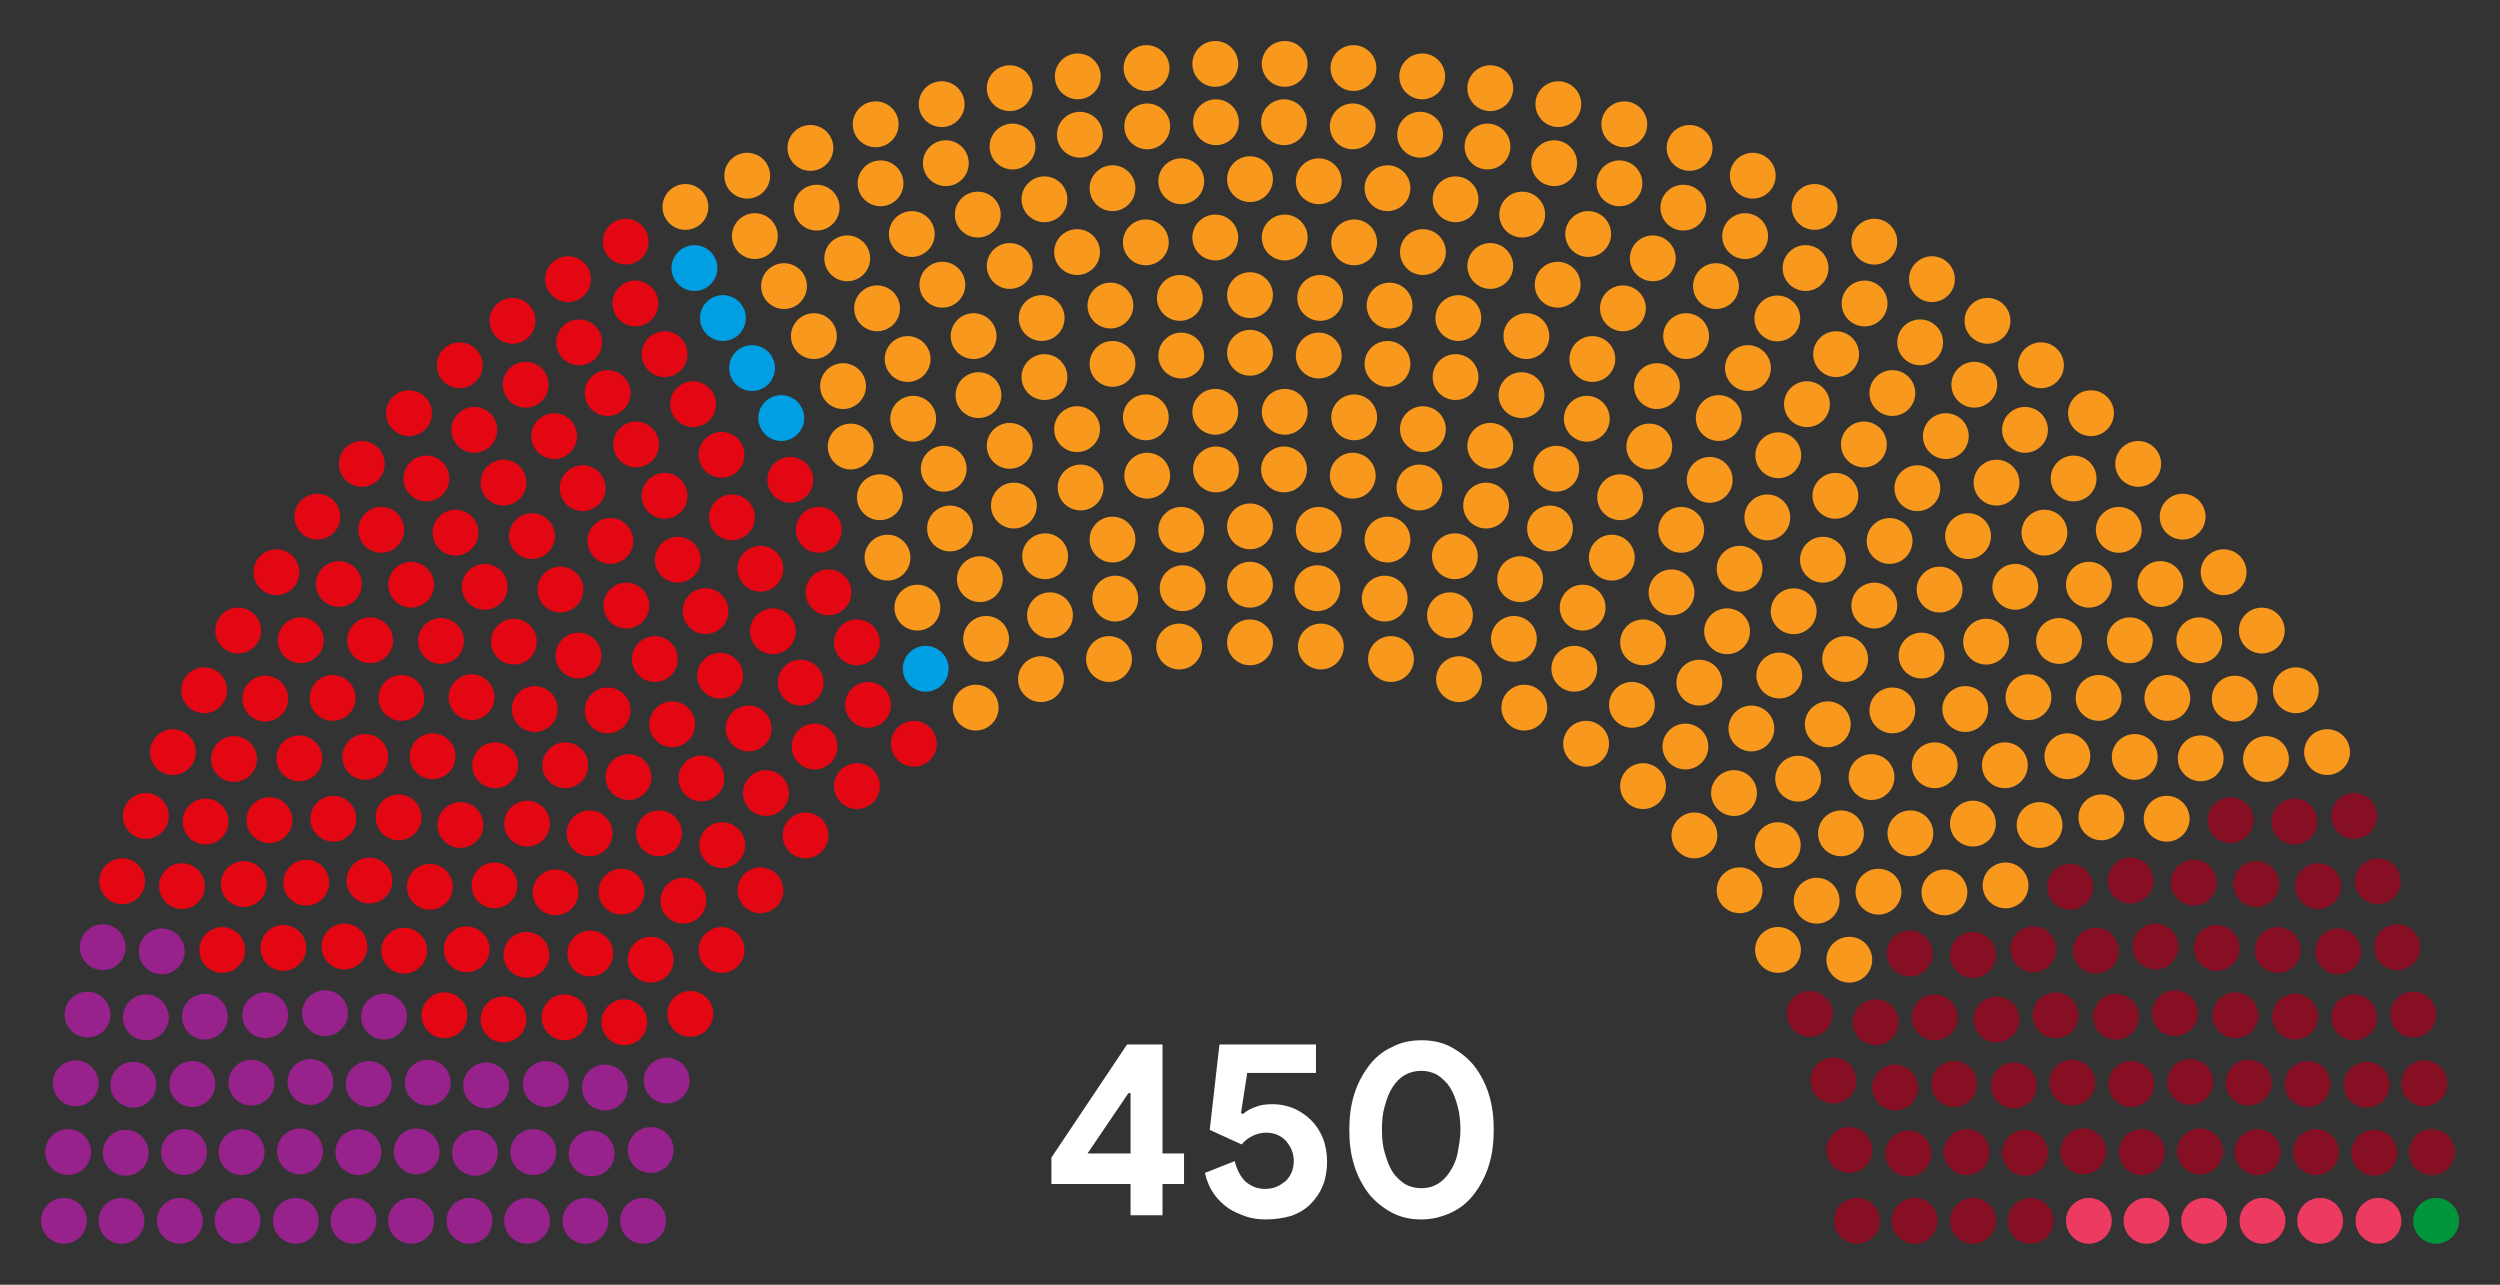 <?xml version="1.0" encoding="utf-8"?>
<!-- Generator: Adobe Illustrator 26.5.0, SVG Export Plug-In . SVG Version: 6.00 Build 0)  -->
<svg version="1.1" id="katman_1" xmlns:svg="http://www.w3.org/2000/svg"
	 xmlns="http://www.w3.org/2000/svg" xmlns:xlink="http://www.w3.org/1999/xlink" x="0px" y="0px" viewBox="0 0 360 185"
	 style="enable-background:new 0 0 360 185;" xml:space="preserve">
<rect x="0" y="0" width="360" height="185" fill="#333333" stroke="none"/>
<style type="text/css">
	.st0{enable-background:new    ;}
	.st1{fill:#FFFFFF;}
	.st2{fill:#97228B;}
	.st3{fill:#E30613;}
	.st4{fill:#009FE3;}
	.st5{fill:#F8991D;}
	.st6{fill:#870F23;}
	.st7{fill:#ED3A61;}
	.st8{fill:#00953B;}
</style>
<g class="st0">
	<path class="st1" d="M162.8,175v-4.5h-11.4v-3.8l10.9-16.3h5.1v15.7h3.1v4.4h-3.1v4.5H162.8z M162.8,157.4h-0.3l-5.9,8.7h6.2V157.4
		z"/>
	<path class="st1" d="M182.3,175.6c-0.9,0-1.9-0.1-2.8-0.4c-0.9-0.3-1.8-0.7-2.6-1.2c-0.8-0.6-1.5-1.2-2.1-2.1c-0.6-0.8-1-1.8-1.3-3
		l4.3-1.7c0.3,1.2,0.8,2.2,1.5,2.9c0.8,0.7,1.7,1.1,2.9,1.1c0.6,0,1.1-0.1,1.6-0.3c0.5-0.2,0.9-0.5,1.3-0.8c0.4-0.4,0.7-0.8,0.9-1.3
		c0.2-0.5,0.3-1,0.3-1.6c0-0.6-0.1-1.1-0.3-1.6c-0.2-0.5-0.5-0.9-0.8-1.3c-0.4-0.4-0.8-0.7-1.3-0.9c-0.5-0.2-1-0.3-1.6-0.3
		c-0.7,0-1.4,0.2-2,0.5c-0.6,0.3-1.1,0.7-1.5,1.2l-4.6-2.1l1.4-12.3h13.9v4.1h-9.9l-0.9,5.8l0.3,0.1c0.5-0.4,1.1-0.8,1.8-1
		c0.7-0.3,1.5-0.4,2.5-0.4c1,0,2,0.2,3,0.6c0.9,0.4,1.8,1,2.5,1.7c0.7,0.7,1.3,1.6,1.7,2.6c0.4,1,0.6,2.2,0.6,3.4
		c0,1.2-0.2,2.4-0.6,3.4s-1,1.9-1.8,2.7s-1.7,1.3-2.8,1.7C184.8,175.4,183.6,175.6,182.3,175.6z"/>
	<path class="st1" d="M204.7,175.6c-1.6,0-3-0.3-4.3-1c-1.3-0.7-2.4-1.6-3.3-2.7c-0.9-1.2-1.6-2.5-2.1-4.1c-0.5-1.6-0.7-3.3-0.7-5.1
		c0-1.8,0.2-3.5,0.7-5.1c0.5-1.6,1.2-2.9,2.1-4.1c0.9-1.2,2-2.1,3.3-2.7c1.3-0.7,2.7-1,4.3-1s3,0.3,4.3,1c1.3,0.7,2.4,1.6,3.3,2.7
		c0.9,1.2,1.6,2.5,2.1,4.1c0.5,1.6,0.7,3.3,0.7,5.1c0,1.8-0.2,3.5-0.7,5.1s-1.2,2.9-2.1,4.1c-0.9,1.2-2,2.1-3.3,2.7
		C207.7,175.2,206.3,175.6,204.7,175.6z M204.7,171.1c0.9,0,1.6-0.2,2.3-0.6c0.7-0.4,1.3-1,1.8-1.8c0.5-0.8,0.9-1.6,1.1-2.7
		s0.4-2.1,0.4-3.3c0-1.2-0.1-2.3-0.4-3.4s-0.6-1.9-1.1-2.7c-0.5-0.8-1.1-1.3-1.8-1.8c-0.7-0.4-1.5-0.6-2.3-0.6
		c-0.9,0-1.7,0.2-2.4,0.6c-0.7,0.4-1.3,1-1.8,1.8c-0.5,0.8-0.8,1.6-1.1,2.7c-0.3,1-0.4,2.1-0.4,3.4c0,1.2,0.1,2.3,0.4,3.3
		c0.3,1,0.6,1.9,1.1,2.7c0.5,0.8,1.1,1.3,1.8,1.8C203,170.9,203.8,171.1,204.7,171.1z"/>
</g>
<g id="_x30_-HDP">
	<circle class="st2" cx="9.2" cy="175.8" r="3.3"/>
	<circle class="st2" cx="17.5" cy="175.8" r="3.3"/>
	<circle class="st2" cx="25.9" cy="175.8" r="3.3"/>
	<circle class="st2" cx="34.2" cy="175.8" r="3.3"/>
	<circle class="st2" cx="42.6" cy="175.8" r="3.3"/>
	<circle class="st2" cx="50.9" cy="175.8" r="3.3"/>
	<circle class="st2" cx="59.2" cy="175.8" r="3.3"/>
	<circle class="st2" cx="67.6" cy="175.8" r="3.3"/>
	<circle class="st2" cx="75.9" cy="175.8" r="3.3"/>
	<circle class="st2" cx="84.3" cy="175.8" r="3.3"/>
	<circle class="st2" cx="92.6" cy="175.8" r="3.3"/>
	<circle class="st2" cx="9.8" cy="165.9" r="3.3"/>
	<circle class="st2" cx="18.1" cy="166" r="3.3"/>
	<circle class="st2" cx="26.5" cy="165.9" r="3.3"/>
	<circle class="st2" cx="34.8" cy="165.9" r="3.3"/>
	<circle class="st2" cx="43.2" cy="165.8" r="3.3"/>
	<circle class="st2" cx="51.6" cy="165.9" r="3.3"/>
	<circle class="st2" cx="60" cy="165.8" r="3.3"/>
	<circle class="st2" cx="68.4" cy="166" r="3.3"/>
	<circle class="st2" cx="76.8" cy="165.9" r="3.3"/>
	<circle class="st2" cx="10.9" cy="156" r="3.3"/>
	<circle class="st2" cx="85.2" cy="166.1" r="3.3"/>
	<circle class="st2" cx="19.2" cy="156.2" r="3.3"/>
	<circle class="st2" cx="27.7" cy="156.1" r="3.3"/>
	<circle class="st2" cx="93.7" cy="165.6" r="3.3"/>
	<circle class="st2" cx="36.2" cy="155.9" r="3.3"/>
	<circle class="st2" cx="44.7" cy="155.8" r="3.3"/>
	<circle class="st2" cx="53.1" cy="156.1" r="3.3"/>
	<circle class="st2" cx="12.6" cy="146.1" r="3.3"/>
	<circle class="st2" cx="61.6" cy="155.9" r="3.3"/>
	<circle class="st2" cx="21" cy="146.5" r="3.3"/>
	<circle class="st2" cx="70" cy="156.3" r="3.3"/>
	<circle class="st2" cx="29.5" cy="146.4" r="3.3"/>
	<circle class="st2" cx="78.6" cy="156.1" r="3.3"/>
	<circle class="st2" cx="38.2" cy="146.2" r="3.3"/>
	<circle class="st2" cx="87.1" cy="156.6" r="3.3"/>
	<circle class="st2" cx="46.8" cy="145.9" r="3.3"/>
	<circle class="st2" cx="14.8" cy="136.4" r="3.3"/>
	<circle class="st2" cx="55.3" cy="146.4" r="3.3"/>
	<circle class="st2" cx="23.3" cy="137" r="3.3"/>
	<circle class="st2" cx="96" cy="155.6" r="3.3"/>
</g>
<g id="_x31_-CHP">
	<circle class="st3" cx="64" cy="146.2" r="3.3"/>
	<circle class="st3" cx="32" cy="136.8" r="3.3"/>
	<circle class="st3" cx="72.5" cy="146.8" r="3.3"/>
	<circle class="st3" cx="40.8" cy="136.5" r="3.3"/>
	<circle class="st3" cx="17.6" cy="126.9" r="3.3"/>
	<circle class="st3" cx="49.6" cy="136.3" r="3.3"/>
	<circle class="st3" cx="81.3" cy="146.5" r="3.3"/>
	<circle class="st3" cx="26.2" cy="127.6" r="3.3"/>
	<circle class="st3" cx="58.2" cy="136.9" r="3.3"/>
	<circle class="st3" cx="35.1" cy="127.3" r="3.3"/>
	<circle class="st3" cx="89.9" cy="147.2" r="3.3"/>
	<circle class="st3" cx="67.2" cy="136.7" r="3.3"/>
	<circle class="st3" cx="44.1" cy="127.1" r="3.3"/>
	<circle class="st3" cx="21" cy="117.5" r="3.3"/>
	<circle class="st3" cx="75.8" cy="137.5" r="3.3"/>
	<circle class="st3" cx="29.6" cy="118.3" r="3.3"/>
	<circle class="st3" cx="53.2" cy="126.8" r="3.3"/>
	<circle class="st3" cx="99.4" cy="146" r="3.3"/>
	<circle class="st3" cx="38.8" cy="118.1" r="3.3"/>
	<circle class="st3" cx="61.9" cy="127.7" r="3.3"/>
	<circle class="st3" cx="85" cy="137.3" r="3.3"/>
	<circle class="st3" cx="24.9" cy="108.3" r="3.3"/>
	<circle class="st3" cx="48" cy="117.9" r="3.3"/>
	<circle class="st3" cx="71.2" cy="127.5" r="3.3"/>
	<circle class="st3" cx="33.7" cy="109.3" r="3.3"/>
	<circle class="st3" cx="93.7" cy="138.2" r="3.3"/>
	<circle class="st3" cx="57.4" cy="117.7" r="3.3"/>
	<circle class="st3" cx="80" cy="128.5" r="3.3"/>
	<circle class="st3" cx="43.1" cy="109.2" r="3.3"/>
	<circle class="st3" cx="29.4" cy="99.4" r="3.3"/>
	<circle class="st3" cx="66.3" cy="118.8" r="3.3"/>
	<circle class="st3" cx="52.6" cy="109" r="3.3"/>
	<circle class="st3" cx="38.2" cy="100.6" r="3.3"/>
	<circle class="st3" cx="103.9" cy="136.8" r="3.3"/>
	<circle class="st3" cx="89.5" cy="128.4" r="3.3"/>
	<circle class="st3" cx="75.9" cy="118.6" r="3.3"/>
	<circle class="st3" cx="47.9" cy="100.5" r="3.3"/>
	<circle class="st3" cx="62.3" cy="108.9" r="3.3"/>
	<circle class="st3" cx="34.3" cy="90.8" r="3.3"/>
	<circle class="st3" cx="98.4" cy="129.7" r="3.3"/>
	<circle class="st3" cx="84.9" cy="120" r="3.3"/>
	<circle class="st3" cx="71.3" cy="110.2" r="3.3"/>
	<circle class="st3" cx="43.3" cy="92.2" r="3.3"/>
	<circle class="st3" cx="57.8" cy="100.5" r="3.3"/>
	<circle class="st3" cx="53.3" cy="92.2" r="3.3"/>
	<circle class="st3" cx="39.8" cy="82.4" r="3.3"/>
	<circle class="st3" cx="94.9" cy="120" r="3.3"/>
	<circle class="st3" cx="81.4" cy="110.2" r="3.3"/>
	<circle class="st3" cx="67.9" cy="100.4" r="3.3"/>
	<circle class="st3" cx="48.8" cy="84.1" r="3.3"/>
	<circle class="st3" cx="109.5" cy="128.2" r="3.3"/>
	<circle class="st3" cx="63.5" cy="92.3" r="3.3"/>
	<circle class="st3" cx="77" cy="102.1" r="3.3"/>
	<circle class="st3" cx="90.5" cy="111.9" r="3.3"/>
	<circle class="st3" cx="104" cy="121.7" r="3.3"/>
	<circle class="st3" cx="45.7" cy="74.4" r="3.3"/>
	<circle class="st3" cx="59.2" cy="84.2" r="3.3"/>
	<circle class="st3" cx="74" cy="92.4" r="3.3"/>
	<circle class="st3" cx="54.9" cy="76.3" r="3.3"/>
	<circle class="st3" cx="87.5" cy="102.3" r="3.3"/>
	<circle class="st3" cx="101" cy="112.1" r="3.3"/>
	<circle class="st3" cx="69.8" cy="84.5" r="3.3"/>
	<circle class="st3" cx="83.3" cy="94.4" r="3.3"/>
	<circle class="st3" cx="52.1" cy="66.8" r="3.3"/>
	<circle class="st3" cx="65.6" cy="76.7" r="3.3"/>
	<circle class="st3" cx="96.8" cy="104.3" r="3.3"/>
	<circle class="st3" cx="116" cy="120.3" r="3.3"/>
	<circle class="st3" cx="61.4" cy="68.9" r="3.3"/>
	<circle class="st3" cx="110.3" cy="114.2" r="3.3"/>
	<circle class="st3" cx="80.7" cy="84.9" r="3.3"/>
	<circle class="st3" cx="94.3" cy="94.9" r="3.3"/>
	<circle class="st3" cx="76.6" cy="77.2" r="3.3"/>
	<circle class="st3" cx="58.9" cy="59.5" r="3.3"/>
	<circle class="st3" cx="72.5" cy="69.5" r="3.3"/>
	<circle class="st3" cx="90.2" cy="87.2" r="3.3"/>
	<circle class="st3" cx="107.8" cy="104.9" r="3.3"/>
	<circle class="st3" cx="68.3" cy="61.9" r="3.3"/>
	<circle class="st3" cx="103.7" cy="97.3" r="3.3"/>
	<circle class="st3" cx="87.9" cy="77.9" r="3.3"/>
	<circle class="st3" cx="66.2" cy="52.6" r="3.3"/>
	<circle class="st3" cx="83.9" cy="70.3" r="3.3"/>
	<circle class="st3" cx="117.3" cy="107.5" r="3.3"/>
	<circle class="st3" cx="79.8" cy="62.8" r="3.3"/>
	<circle class="st3" cx="101.6" cy="88" r="3.3"/>
	<circle class="st3" cx="123.4" cy="113.2" r="3.3"/>
	<circle class="st3" cx="75.7" cy="55.4" r="3.3"/>
	<circle class="st3" cx="97.6" cy="80.6" r="3.3"/>
	<circle class="st3" cx="73.8" cy="46.2" r="3.3"/>
	<circle class="st3" cx="115.3" cy="98.3" r="3.3"/>
	<circle class="st3" cx="95.7" cy="71.4" r="3.3"/>
	<circle class="st3" cx="111.3" cy="90.9" r="3.3"/>
	<circle class="st3" cx="91.6" cy="64" r="3.3"/>
	<circle class="st3" cx="87.5" cy="56.6" r="3.3"/>
	<circle class="st3" cx="83.4" cy="49.3" r="3.3"/>
	<circle class="st3" cx="109.5" cy="81.9" r="3.3"/>
	<circle class="st3" cx="105.4" cy="74.5" r="3.3"/>
	<circle class="st3" cx="81.8" cy="40.2" r="3.3"/>
	<circle class="st3" cx="125" cy="101.5" r="3.3"/>
	<circle class="st3" cx="103.9" cy="65.5" r="3.3"/>
	<circle class="st3" cx="131.6" cy="107.1" r="3.3"/>
	<circle class="st3" cx="99.8" cy="58.2" r="3.3"/>
	<circle class="st3" cx="95.7" cy="51" r="3.3"/>
	<circle class="st3" cx="91.5" cy="43.7" r="3.3"/>
	<circle class="st3" cx="123.4" cy="92.5" r="3.3"/>
	<circle class="st3" cx="119.3" cy="85.3" r="3.3"/>
	<circle class="st3" cx="90.1" cy="34.8" r="3.3"/>
	<circle class="st3" cx="117.9" cy="76.3" r="3.3"/>
	<circle class="st3" cx="113.8" cy="69.1" r="3.3"/>
</g>
<g id="_x32_-DP">
	<circle class="st4" cx="100" cy="38.6" r="3.3"/>
	<circle class="st4" cx="104.1" cy="45.8" r="3.3"/>
	<circle class="st4" cx="108.3" cy="53" r="3.3"/>
	<circle class="st4" cx="112.5" cy="60.2" r="3.3"/>
	<circle class="st4" cx="133.3" cy="96.3" r="3.3"/>
</g>
<g id="_x33_-AK-PART-">
	<circle class="st5" cx="98.7" cy="29.8" r="3.3"/>
	<circle class="st5" cx="127.8" cy="80.3" r="3.3"/>
	<circle class="st5" cx="132.1" cy="87.5" r="3.3"/>
	<circle class="st5" cx="140.5" cy="101.9" r="3.3"/>
	<circle class="st5" cx="122.5" cy="64.3" r="3.3"/>
	<circle class="st5" cx="126.7" cy="71.6" r="3.3"/>
	<circle class="st5" cx="108.7" cy="34" r="3.3"/>
	<circle class="st5" cx="112.9" cy="41.2" r="3.3"/>
	<circle class="st5" cx="117.2" cy="48.4" r="3.3"/>
	<circle class="st5" cx="121.4" cy="55.6" r="3.3"/>
	<circle class="st5" cx="107.6" cy="25.3" r="3.3"/>
	<circle class="st5" cx="142" cy="92" r="3.3"/>
	<circle class="st5" cx="136.8" cy="76.1" r="3.3"/>
	<circle class="st5" cx="117.6" cy="29.9" r="3.3"/>
	<circle class="st5" cx="122" cy="37.2" r="3.3"/>
	<circle class="st5" cx="131.5" cy="60.3" r="3.3"/>
	<circle class="st5" cx="141.1" cy="83.4" r="3.3"/>
	<circle class="st5" cx="116.7" cy="21.3" r="3.3"/>
	<circle class="st5" cx="126.3" cy="44.4" r="3.3"/>
	<circle class="st5" cx="135.9" cy="67.5" r="3.3"/>
	<circle class="st5" cx="130.7" cy="51.7" r="3.3"/>
	<circle class="st5" cx="149.9" cy="97.8" r="3.3"/>
	<circle class="st5" cx="126.8" cy="26.4" r="3.3"/>
	<circle class="st5" cx="131.3" cy="33.7" r="3.3"/>
	<circle class="st5" cx="126.1" cy="17.9" r="3.3"/>
	<circle class="st5" cx="135.7" cy="41" r="3.3"/>
	<circle class="st5" cx="140.9" cy="56.9" r="3.3"/>
	<circle class="st5" cx="146" cy="72.8" r="3.3"/>
	<circle class="st5" cx="151.2" cy="88.6" r="3.3"/>
	<circle class="st5" cx="140.2" cy="48.4" r="3.3"/>
	<circle class="st5" cx="145.4" cy="64.2" r="3.3"/>
	<circle class="st5" cx="150.5" cy="80.1" r="3.3"/>
	<circle class="st5" cx="136.2" cy="23.5" r="3.3"/>
	<circle class="st5" cx="135.6" cy="15" r="3.3"/>
	<circle class="st5" cx="140.8" cy="30.9" r="3.3"/>
	<circle class="st5" cx="145.4" cy="38.3" r="3.3"/>
	<circle class="st5" cx="159.7" cy="94.9" r="3.3"/>
	<circle class="st5" cx="150.4" cy="54.3" r="3.3"/>
	<circle class="st5" cx="150" cy="45.8" r="3.3"/>
	<circle class="st5" cx="155.6" cy="70.2" r="3.3"/>
	<circle class="st5" cx="145.8" cy="21.1" r="3.3"/>
	<circle class="st5" cx="155.1" cy="61.8" r="3.3"/>
	<circle class="st5" cx="145.4" cy="12.7" r="3.3"/>
	<circle class="st5" cx="160.6" cy="86.2" r="3.3"/>
	<circle class="st5" cx="150.4" cy="28.7" r="3.3"/>
	<circle class="st5" cx="160.2" cy="77.7" r="3.3"/>
	<circle class="st5" cx="155.1" cy="36.3" r="3.3"/>
	<circle class="st5" cx="160.2" cy="52.4" r="3.3"/>
	<circle class="st5" cx="155.5" cy="19.4" r="3.3"/>
	<circle class="st5" cx="159.9" cy="44" r="3.3"/>
	<circle class="st5" cx="155.2" cy="11" r="3.3"/>
	<circle class="st5" cx="165.2" cy="68.5" r="3.3"/>
	<circle class="st5" cx="160.2" cy="27.1" r="3.3"/>
	<circle class="st5" cx="165" cy="60.1" r="3.3"/>
	<circle class="st5" cx="169.8" cy="93.1" r="3.3"/>
	<circle class="st5" cx="165" cy="34.9" r="3.3"/>
	<circle class="st5" cx="170.3" cy="84.7" r="3.3"/>
	<circle class="st5" cx="170.1" cy="76.3" r="3.3"/>
	<circle class="st5" cx="165.2" cy="18.2" r="3.3"/>
	<circle class="st5" cx="165.1" cy="9.8" r="3.3"/>
	<circle class="st5" cx="170.1" cy="51.2" r="3.3"/>
	<circle class="st5" cx="169.9" cy="42.9" r="3.3"/>
	<circle class="st5" cx="170.1" cy="26.1" r="3.3"/>
	<circle class="st5" cx="175.1" cy="67.6" r="3.3"/>
	<circle class="st5" cx="175" cy="59.3" r="3.3"/>
	<circle class="st5" cx="175" cy="34.2" r="3.3"/>
	<circle class="st5" cx="175.1" cy="17.6" r="3.3"/>
	<circle class="st5" cx="175" cy="9.2" r="3.3"/>
	<circle class="st5" cx="180" cy="92.5" r="3.3"/>
	<circle class="st5" cx="180" cy="84.2" r="3.3"/>
	<circle class="st5" cx="180" cy="75.8" r="3.3"/>
	<circle class="st5" cx="180" cy="50.8" r="3.3"/>
	<circle class="st5" cx="180" cy="42.5" r="3.3"/>
	<circle class="st5" cx="180" cy="25.8" r="3.3"/>
	<circle class="st5" cx="185" cy="9.2" r="3.3"/>
	<circle class="st5" cx="184.9" cy="17.6" r="3.3"/>
	<circle class="st5" cx="185" cy="34.2" r="3.3"/>
	<circle class="st5" cx="185" cy="59.3" r="3.3"/>
	<circle class="st5" cx="184.9" cy="67.6" r="3.3"/>
	<circle class="st5" cx="189.9" cy="26.1" r="3.3"/>
	<circle class="st5" cx="190.1" cy="42.9" r="3.3"/>
	<circle class="st5" cx="189.9" cy="51.2" r="3.3"/>
	<circle class="st5" cx="194.9" cy="9.8" r="3.3"/>
	<circle class="st5" cx="194.8" cy="18.2" r="3.3"/>
	<circle class="st5" cx="189.9" cy="76.3" r="3.3"/>
	<circle class="st5" cx="189.7" cy="84.7" r="3.3"/>
	<circle class="st5" cx="195" cy="34.9" r="3.3"/>
	<circle class="st5" cx="190.2" cy="93.1" r="3.3"/>
	<circle class="st5" cx="195" cy="60.1" r="3.3"/>
	<circle class="st5" cx="199.8" cy="27.1" r="3.3"/>
	<circle class="st5" cx="194.8" cy="68.5" r="3.3"/>
	<circle class="st5" cx="204.8" cy="11" r="3.3"/>
	<circle class="st5" cx="200.1" cy="44" r="3.3"/>
	<circle class="st5" cx="204.5" cy="19.4" r="3.3"/>
	<circle class="st5" cx="199.8" cy="52.4" r="3.3"/>
	<circle class="st5" cx="204.9" cy="36.3" r="3.3"/>
	<circle class="st5" cx="199.8" cy="77.7" r="3.3"/>
	<circle class="st5" cx="209.6" cy="28.7" r="3.3"/>
	<circle class="st5" cx="199.4" cy="86.2" r="3.3"/>
	<circle class="st5" cx="214.6" cy="12.7" r="3.3"/>
	<circle class="st5" cx="204.9" cy="61.8" r="3.3"/>
	<circle class="st5" cx="214.2" cy="21.1" r="3.3"/>
	<circle class="st5" cx="204.4" cy="70.2" r="3.3"/>
	<circle class="st5" cx="210" cy="45.8" r="3.3"/>
	<circle class="st5" cx="209.6" cy="54.3" r="3.3"/>
	<circle class="st5" cx="200.3" cy="94.9" r="3.3"/>
	<circle class="st5" cx="214.6" cy="38.3" r="3.3"/>
	<circle class="st5" cx="219.2" cy="30.9" r="3.3"/>
	<circle class="st5" cx="224.4" cy="15" r="3.3"/>
	<circle class="st5" cx="223.8" cy="23.5" r="3.3"/>
	<circle class="st5" cx="209.5" cy="80.1" r="3.3"/>
	<circle class="st5" cx="214.6" cy="64.2" r="3.3"/>
	<circle class="st5" cx="219.8" cy="48.4" r="3.3"/>
	<circle class="st5" cx="208.8" cy="88.6" r="3.3"/>
	<circle class="st5" cx="214" cy="72.8" r="3.3"/>
	<circle class="st5" cx="219.1" cy="56.9" r="3.3"/>
	<circle class="st5" cx="224.3" cy="41" r="3.3"/>
	<circle class="st5" cx="233.9" cy="17.9" r="3.3"/>
	<circle class="st5" cx="228.7" cy="33.7" r="3.3"/>
	<circle class="st5" cx="233.2" cy="26.4" r="3.3"/>
	<circle class="st5" cx="210.1" cy="97.8" r="3.3"/>
	<circle class="st5" cx="229.3" cy="51.7" r="3.3"/>
	<circle class="st5" cx="224.1" cy="67.5" r="3.3"/>
	<circle class="st5" cx="233.7" cy="44.4" r="3.3"/>
	<circle class="st5" cx="243.3" cy="21.3" r="3.3"/>
	<circle class="st5" cx="218.9" cy="83.4" r="3.3"/>
	<circle class="st5" cx="228.5" cy="60.3" r="3.3"/>
	<circle class="st5" cx="238" cy="37.2" r="3.3"/>
	<circle class="st5" cx="242.4" cy="29.9" r="3.3"/>
	<circle class="st5" cx="223.2" cy="76.1" r="3.3"/>
	<circle class="st5" cx="218" cy="92" r="3.3"/>
	<circle class="st5" cx="252.4" cy="25.3" r="3.3"/>
	<circle class="st5" cx="238.6" cy="55.6" r="3.3"/>
	<circle class="st5" cx="242.8" cy="48.4" r="3.3"/>
	<circle class="st5" cx="247.1" cy="41.2" r="3.3"/>
	<circle class="st5" cx="251.3" cy="34" r="3.3"/>
	<circle class="st5" cx="233.3" cy="71.6" r="3.3"/>
	<circle class="st5" cx="237.5" cy="64.3" r="3.3"/>
	<circle class="st5" cx="219.5" cy="101.9" r="3.3"/>
	<circle class="st5" cx="227.9" cy="87.5" r="3.3"/>
	<circle class="st5" cx="232.1" cy="80.3" r="3.3"/>
	<circle class="st5" cx="261.3" cy="29.8" r="3.3"/>
	<circle class="st5" cx="226.7" cy="96.3" r="3.3"/>
	<circle class="st5" cx="247.5" cy="60.2" r="3.3"/>
	<circle class="st5" cx="251.7" cy="53" r="3.3"/>
	<ellipse transform="matrix(0.23 -0.973 0.973 0.23 152.516 284.312)" class="st5" cx="255.9" cy="45.8" rx="3.3" ry="3.3"/>
	<circle class="st5" cx="260" cy="38.6" r="3.3"/>
	<circle class="st5" cx="246.2" cy="69.1" r="3.3"/>
	<circle class="st5" cx="242.1" cy="76.3" r="3.3"/>
	<circle class="st5" cx="269.9" cy="34.8" r="3.3"/>
	<circle class="st5" cx="240.7" cy="85.3" r="3.3"/>
	<circle class="st5" cx="236.6" cy="92.5" r="3.3"/>
	<circle class="st5" cx="268.5" cy="43.7" r="3.3"/>
	<circle class="st5" cx="264.4" cy="51" r="3.3"/>
	<circle class="st5" cx="260.2" cy="58.2" r="3.3"/>
	<circle class="st5" cx="228.4" cy="107.1" r="3.3"/>
	<ellipse transform="matrix(0.16 -0.987 0.987 0.16 150.447 307.849)" class="st5" cx="256.1" cy="65.5" rx="3.3" ry="3.3"/>
	<circle class="st5" cx="235" cy="101.5" r="3.3"/>
	<circle class="st5" cx="278.2" cy="40.2" r="3.3"/>
	
		<ellipse transform="matrix(0.16 -0.987 0.987 0.16 140.225 313.875)" class="st5" cx="254.6" cy="74.5" rx="3.3" ry="3.3"/>
	<circle class="st5" cx="250.5" cy="81.9" r="3.3"/>
	<circle class="st5" cx="276.5" cy="49.3" r="3.3"/>
	<circle class="st5" cx="272.5" cy="56.6" r="3.3"/>
	<circle class="st5" cx="268.4" cy="64" r="3.3"/>
	<circle class="st5" cx="248.7" cy="90.9" r="3.3"/>
	<circle class="st5" cx="264.3" cy="71.4" r="3.3"/>
	<circle class="st5" cx="244.7" cy="98.3" r="3.3"/>
	<circle class="st5" cx="286.2" cy="46.2" r="3.3"/>
	<circle class="st5" cx="262.5" cy="80.6" r="3.3"/>
	<circle class="st5" cx="284.3" cy="55.4" r="3.3"/>
	<circle class="st5" cx="236.6" cy="113.2" r="3.3"/>
	<ellipse transform="matrix(0.16 -0.987 0.987 0.16 130.089 328.981)" class="st5" cx="258.4" cy="88" rx="3.3" ry="3.3"/>
	<circle class="st5" cx="280.2" cy="62.8" r="3.3"/>
	<circle class="st5" cx="242.7" cy="107.5" r="3.3"/>
	<circle class="st5" cx="276.1" cy="70.3" r="3.3"/>
	<circle class="st5" cx="293.9" cy="52.6" r="3.3"/>
	<circle class="st5" cx="272.1" cy="77.9" r="3.3"/>
	
		<ellipse transform="matrix(0.16 -0.987 0.987 0.16 119.176 334.675)" class="st5" cx="256.3" cy="97.3" rx="3.3" ry="3.3"/>
	<circle class="st5" cx="291.6" cy="61.9" r="3.3"/>
	<circle class="st5" cx="252.2" cy="104.9" r="3.3"/>
	<circle class="st5" cx="269.9" cy="87.2" r="3.3"/>
	<circle class="st5" cx="287.5" cy="69.5" r="3.3"/>
	<circle class="st5" cx="301.1" cy="59.5" r="3.3"/>
	<circle class="st5" cx="283.4" cy="77.2" r="3.3"/>
	<circle class="st5" cx="265.7" cy="94.9" r="3.3"/>
	<circle class="st5" cx="279.3" cy="84.9" r="3.3"/>
	<circle class="st5" cx="249.7" cy="114.2" r="3.3"/>
	<circle class="st5" cx="298.6" cy="68.9" r="3.3"/>
	<circle class="st5" cx="244" cy="120.3" r="3.3"/>
	<circle class="st5" cx="263.2" cy="104.3" r="3.3"/>
	<circle class="st5" cx="294.4" cy="76.7" r="3.3"/>
	<circle class="st5" cx="307.9" cy="66.8" r="3.3"/>
	<circle class="st5" cx="276.7" cy="94.4" r="3.3"/>
	<circle class="st5" cx="290.2" cy="84.5" r="3.3"/>
	<ellipse transform="matrix(0.16 -0.987 0.987 0.16 106.849 349.826)" class="st5" cx="259" cy="112.1" rx="3.3" ry="3.3"/>
	<circle class="st5" cx="272.5" cy="102.3" r="3.3"/>
	<circle class="st5" cx="305.1" cy="76.3" r="3.3"/>
	<circle class="st5" cx="286" cy="92.4" r="3.3"/>
	<circle class="st5" cx="300.8" cy="84.2" r="3.3"/>
	<circle class="st5" cx="314.3" cy="74.4" r="3.3"/>
	<ellipse transform="matrix(0.16 -0.987 0.987 0.16 94.92 354.905)" class="st5" cx="256" cy="121.7" rx="3.3" ry="3.3"/>
	<circle class="st5" cx="269.5" cy="111.9" r="3.3"/>
	<circle class="st5" cx="283" cy="102.1" r="3.3"/>
	<circle class="st5" cx="296.5" cy="92.3" r="3.3"/>
	<circle class="st5" cx="250.5" cy="128.2" r="3.3"/>
	<circle class="st5" cx="311.1" cy="84.1" r="3.3"/>
	<circle class="st5" cx="292.1" cy="100.4" r="3.3"/>
	<circle class="st5" cx="278.6" cy="110.2" r="3.3"/>
	<circle class="st5" cx="265.1" cy="120" r="3.3"/>
	<circle class="st5" cx="320.2" cy="82.4" r="3.3"/>
	<circle class="st5" cx="306.7" cy="92.2" r="3.3"/>
	<circle class="st5" cx="302.2" cy="100.5" r="3.3"/>
	<circle class="st5" cx="316.7" cy="92.2" r="3.3"/>
	<circle class="st5" cx="288.7" cy="110.2" r="3.3"/>
	<circle class="st5" cx="275.1" cy="120" r="3.3"/>
	<circle class="st5" cx="261.6" cy="129.7" r="3.3"/>
	<circle class="st5" cx="325.7" cy="90.8" r="3.3"/>
	<circle class="st5" cx="297.7" cy="108.9" r="3.3"/>
	<circle class="st5" cx="312.1" cy="100.5" r="3.3"/>
	<circle class="st5" cx="284.1" cy="118.6" r="3.3"/>
	<circle class="st5" cx="270.5" cy="128.4" r="3.3"/>
	
		<ellipse transform="matrix(0.16 -0.987 0.987 0.16 80.035 367.67)" class="st5" cx="256.1" cy="136.8" rx="3.3" ry="3.3"/>
	<circle class="st5" cx="321.8" cy="100.6" r="3.3"/>
	<circle class="st5" cx="307.4" cy="109" r="3.3"/>
	<circle class="st5" cx="293.7" cy="118.8" r="3.3"/>
	<circle class="st5" cx="330.6" cy="99.4" r="3.3"/>
	<circle class="st5" cx="316.9" cy="109.2" r="3.3"/>
	<circle class="st5" cx="280" cy="128.5" r="3.3"/>
	<circle class="st5" cx="302.6" cy="117.7" r="3.3"/>
	<circle class="st5" cx="266.3" cy="138.2" r="3.3"/>
	<circle class="st5" cx="326.3" cy="109.3" r="3.3"/>
	<circle class="st5" cx="288.8" cy="127.5" r="3.3"/>
	<circle class="st5" cx="312" cy="117.9" r="3.3"/>
	<circle class="st5" cx="335.1" cy="108.3" r="3.3"/>
</g>
<g id="_x34_-MHP">
	<circle class="st6" cx="275" cy="137.3" r="3.3"/>
	<circle class="st6" cx="298.1" cy="127.7" r="3.3"/>
	<circle class="st6" cx="321.2" cy="118.1" r="3.3"/>
	<circle class="st6" cx="260.6" cy="146" r="3.3"/>
	<circle class="st6" cx="306.8" cy="126.8" r="3.3"/>
	<circle class="st6" cx="330.4" cy="118.3" r="3.3"/>
	<circle class="st6" cx="284.1" cy="137.5" r="3.3"/>
	<circle class="st6" cx="339" cy="117.5" r="3.3"/>
	<circle class="st6" cx="315.9" cy="127.1" r="3.3"/>
	<circle class="st6" cx="292.8" cy="136.7" r="3.3"/>
	<circle class="st6" cx="270.1" cy="147.2" r="3.3"/>
	<circle class="st6" cx="324.9" cy="127.3" r="3.3"/>
	<circle class="st6" cx="301.8" cy="136.9" r="3.3"/>
	<circle class="st6" cx="333.8" cy="127.6" r="3.3"/>
	<circle class="st6" cx="278.6" cy="146.5" r="3.3"/>
	<circle class="st6" cx="310.4" cy="136.3" r="3.3"/>
	<circle class="st6" cx="342.4" cy="126.9" r="3.3"/>
	<circle class="st6" cx="319.2" cy="136.5" r="3.3"/>
	<circle class="st6" cx="287.5" cy="146.8" r="3.3"/>
	<circle class="st6" cx="328" cy="136.8" r="3.3"/>
	<circle class="st6" cx="296" cy="146.2" r="3.3"/>
	<circle class="st6" cx="264" cy="155.6" r="3.3"/>
	<circle class="st6" cx="336.7" cy="137" r="3.3"/>
	<circle class="st6" cx="304.7" cy="146.4" r="3.3"/>
	<circle class="st6" cx="345.2" cy="136.4" r="3.3"/>
	<circle class="st6" cx="313.2" cy="145.9" r="3.3"/>
	<circle class="st6" cx="272.9" cy="156.6" r="3.3"/>
	<circle class="st6" cx="321.9" cy="146.2" r="3.3"/>
	<circle class="st6" cx="281.4" cy="156.1" r="3.3"/>
	<circle class="st6" cx="330.5" cy="146.4" r="3.3"/>
	<circle class="st6" cx="290" cy="156.3" r="3.3"/>
	<circle class="st6" cx="339" cy="146.5" r="3.3"/>
	<circle class="st6" cx="298.4" cy="155.9" r="3.3"/>
	<circle class="st6" cx="347.5" cy="146.1" r="3.3"/>
	<circle class="st6" cx="306.9" cy="156.1" r="3.3"/>
	<circle class="st6" cx="315.4" cy="155.8" r="3.3"/>
	<circle class="st6" cx="323.8" cy="155.9" r="3.3"/>
	<circle class="st6" cx="266.3" cy="165.6" r="3.3"/>
	<circle class="st6" cx="332.3" cy="156.1" r="3.3"/>
	<circle class="st6" cx="340.8" cy="156.2" r="3.3"/>
	<circle class="st6" cx="274.8" cy="166.1" r="3.3"/>
	<circle class="st6" cx="349.1" cy="156" r="3.3"/>
	<circle class="st6" cx="283.2" cy="165.9" r="3.3"/>
	<circle class="st6" cx="291.6" cy="166" r="3.3"/>
	<circle class="st6" cx="300" cy="165.8" r="3.3"/>
	<circle class="st6" cx="308.4" cy="165.9" r="3.3"/>
	<circle class="st6" cx="316.8" cy="165.8" r="3.3"/>
	<circle class="st6" cx="325.1" cy="165.9" r="3.3"/>
	<circle class="st6" cx="333.5" cy="165.9" r="3.3"/>
	<circle class="st6" cx="341.9" cy="166" r="3.3"/>
	<circle class="st6" cx="350.2" cy="165.9" r="3.3"/>
	<circle class="st6" cx="267.4" cy="175.8" r="3.3"/>
	<circle class="st6" cx="275.7" cy="175.8" r="3.3"/>
	<circle class="st6" cx="284.1" cy="175.8" r="3.3"/>
	<circle class="st6" cx="292.4" cy="175.8" r="3.3"/>
</g>
<g id="_x35_-SAADET">
	<circle class="st7" cx="300.8" cy="175.8" r="3.3"/>
	<circle class="st7" cx="309.1" cy="175.8" r="3.3"/>
	<circle class="st7" cx="317.4" cy="175.8" r="3.3"/>
	<circle class="st7" cx="325.8" cy="175.8" r="3.3"/>
	<circle class="st7" cx="334.1" cy="175.8" r="3.3"/>
	<circle class="st7" cx="342.5" cy="175.8" r="3.3"/>
</g>
<g id="_x36_-H-DA-PAR">
	<circle class="st8" cx="350.8" cy="175.8" r="3.3"/>
</g>
</svg>
